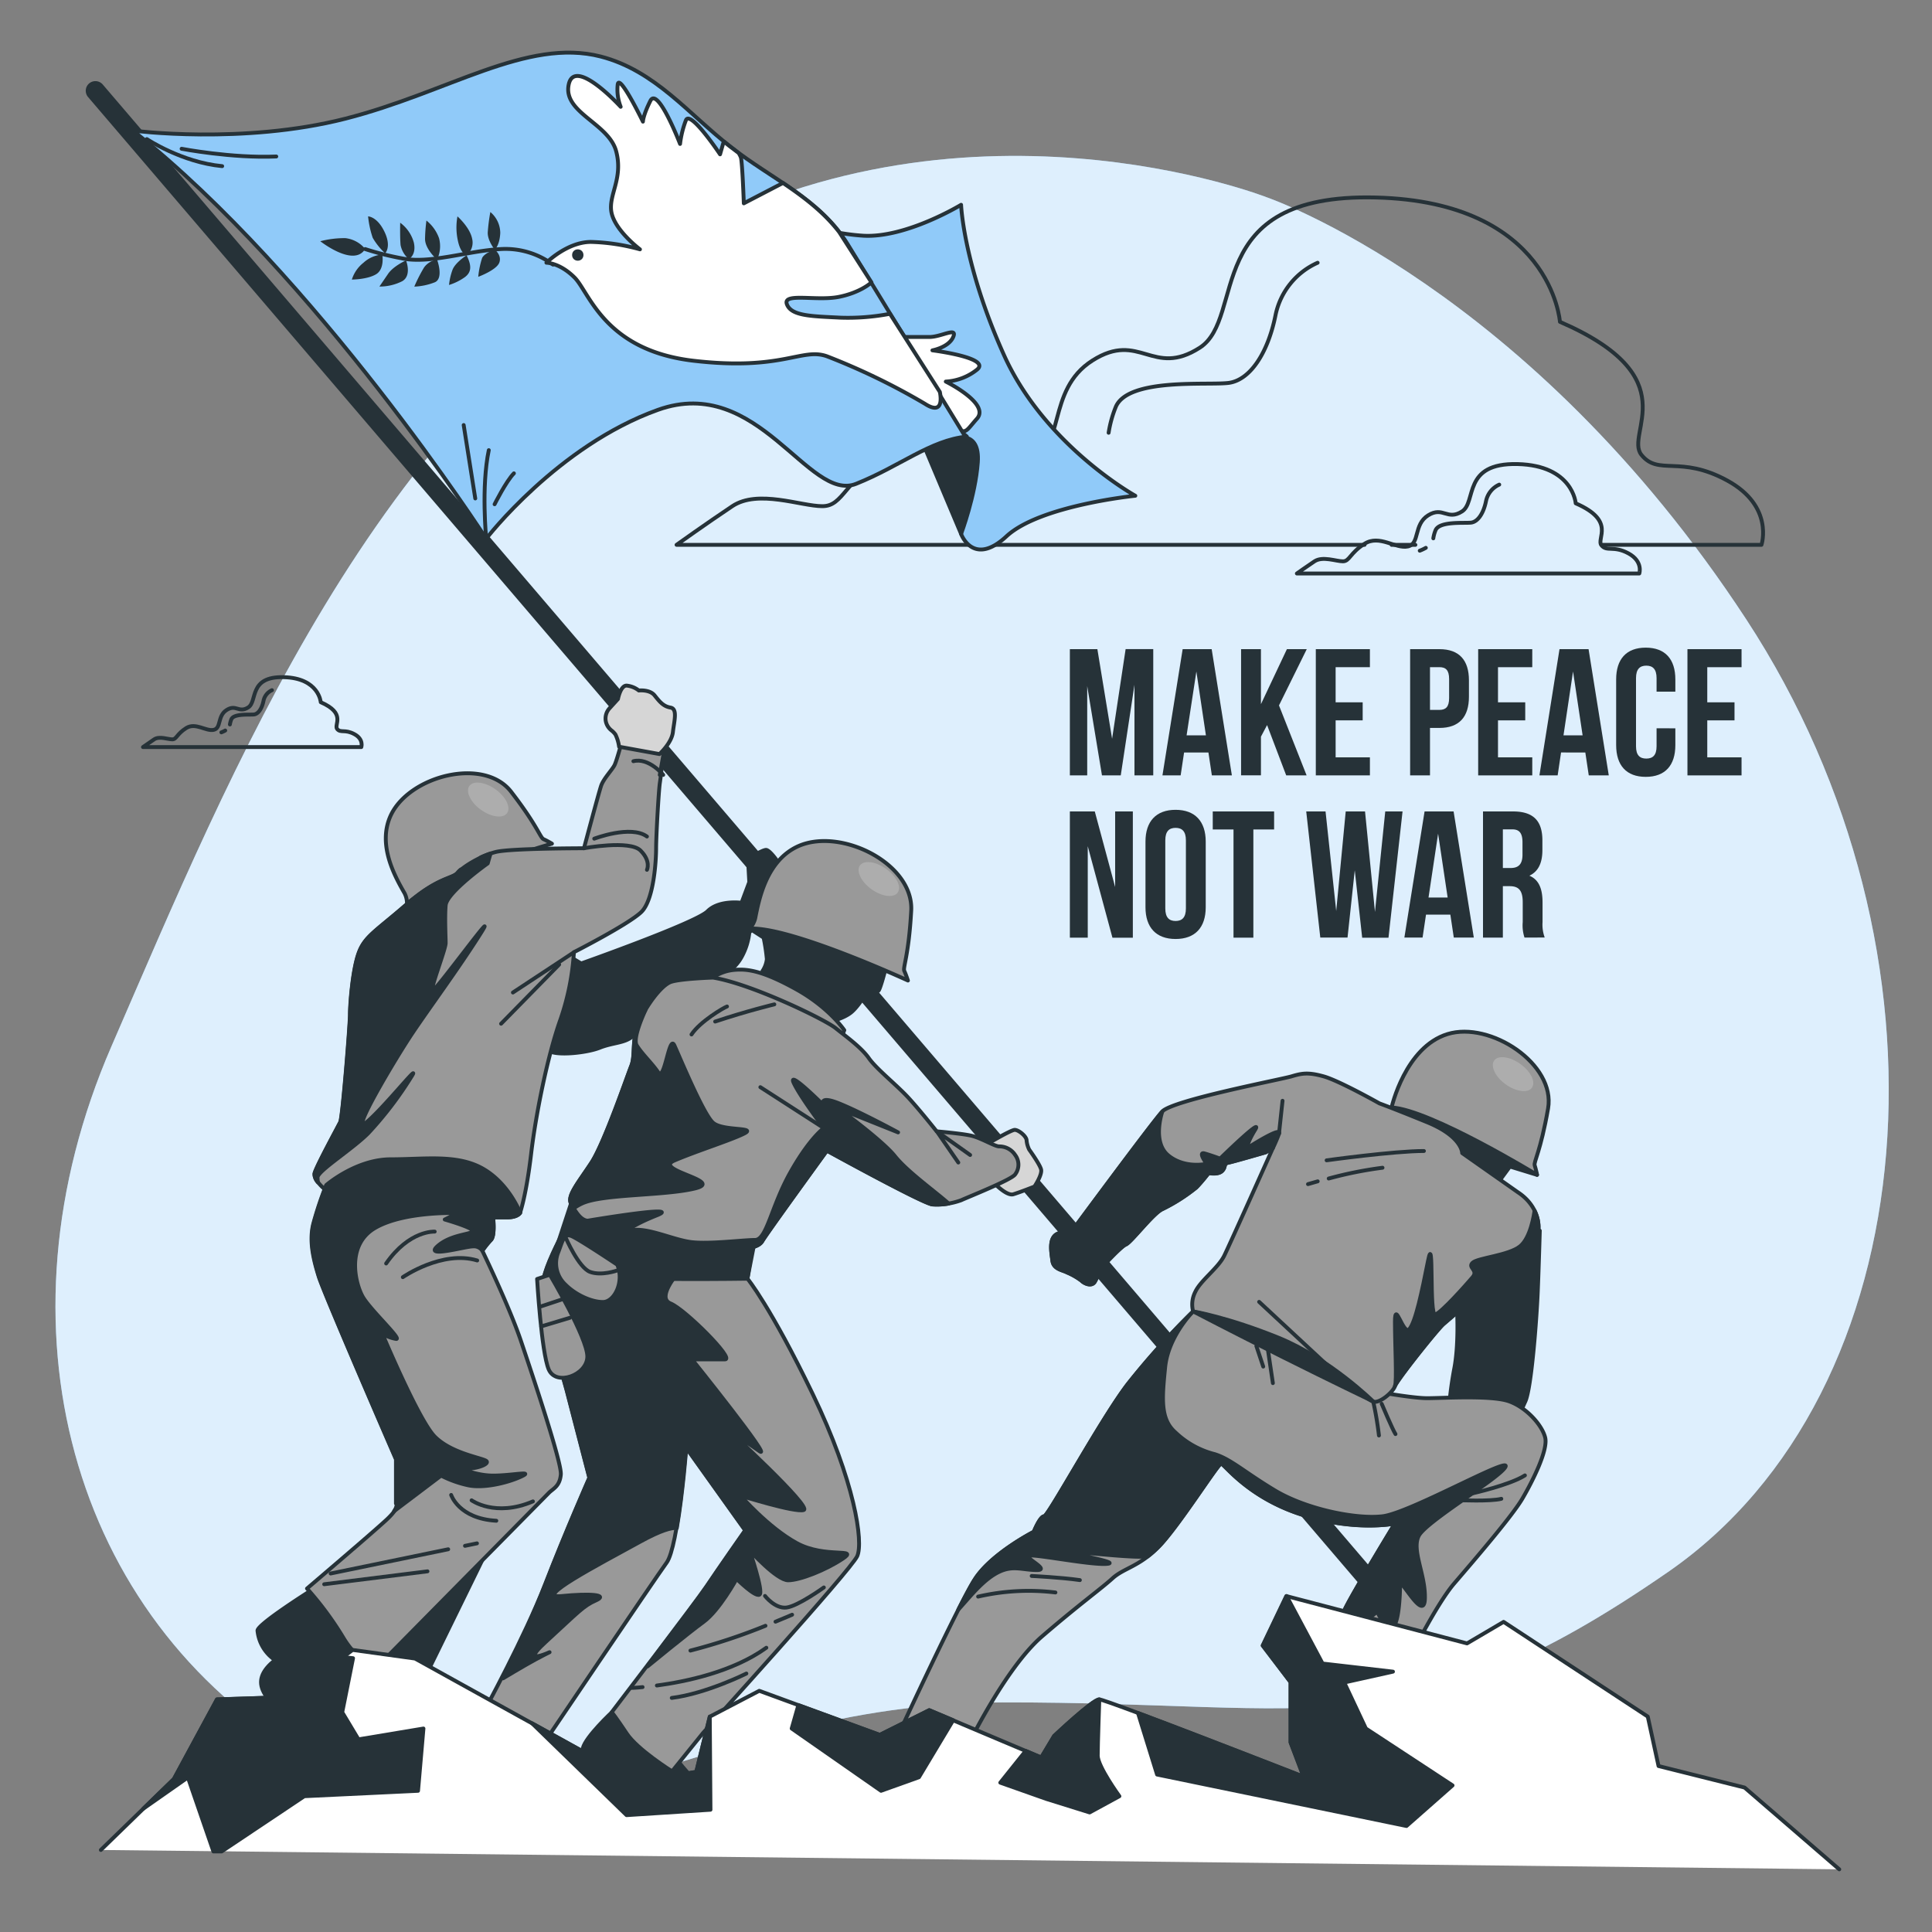 <svg xmlns="http://www.w3.org/2000/svg" viewBox="0 0 500 500"><rect x="0" y="0" width="500" height="500" fill="#808080" stroke="none"/><g id="freepik--background-simple--inject-85"><path d="M327.83,51.06S248.49,19.89,172.61,63.88,60.28,198.38,28.83,270.82,18.63,418.43,78.41,454.1s98.47-13.38,181-13.52,105.06,12.73,172.29-33.76,76.55-160.45,20.22-246.54S327.83,51.06,327.83,51.06Z" style="fill:#90CAF9"></path><path d="M327.83,51.06S248.49,19.89,172.61,63.88,60.28,198.38,28.83,270.82,18.63,418.43,78.41,454.1s98.47-13.38,181-13.52,105.06,12.73,172.29-33.76,76.55-160.45,20.22-246.54S327.83,51.06,327.83,51.06Z" style="fill:#fff;opacity:0.7"></path></g><g id="freepik--Clouds--inject-85"><path d="M421.45,143.22c-3.85-2.1-5.6-.35-7-2.1s3.85-6.31-6.66-10.86c0,0-.7-9.81-15.06-10.16s-10.51,9.81-14.36,12.26-4.91-1.4-8.76,1-2.1,7.36-5.25,8.06-7.36-3.15-11.21-.7-3.86,4.55-5.61,4.55-5.25-1.4-7.35,0-4.56,3.15-4.56,3.15h88.62S425.3,145.32,421.45,143.22Z" style="fill:none;stroke:#263238;stroke-linecap:round;stroke-linejoin:round"></path><path d="M369,141.78a11.77,11.77,0,0,1-1.57.74" style="fill:none;stroke:#263238;stroke-linecap:round;stroke-linejoin:round"></path><path d="M388,125.42a6,6,0,0,0-3.42,4.27c-.65,3.21-2.14,5.35-3.85,5.56s-8.13-.43-9.19,1.93a8.79,8.79,0,0,0-.6,2.14" style="fill:none;stroke:#263238;stroke-linecap:round;stroke-linejoin:round"></path><line x1="360.15" y1="141.01" x2="366.3" y2="141.01" style="fill:none;stroke:#263238;stroke-linecap:round;stroke-linejoin:round"></line><path d="M414.45,141h41.42s3.33-10-8.88-16.65-17.76-1.11-22.2-6.65,12.21-20-21.08-34.41c0,0-2.22-31.07-47.73-32.18S322.69,82.19,310.48,90,295,85.52,282.74,93.29s-6.66,23.31-16.65,25.53-23.3-10-35.51-2.22S218.37,131,212.82,131s-16.65-4.44-23.3,0-14.43,10-14.43,10H353.15" style="fill:none;stroke:#263238;stroke-linecap:round;stroke-linejoin:round"></path><path d="M280.89,119.8a38.28,38.28,0,0,1-4.95,2.35" style="fill:none;stroke:#263238;stroke-linecap:round;stroke-linejoin:round"></path><path d="M286.91,112a30,30,0,0,1,1.9-6.81c3.38-7.45,23.7-5.42,29.12-6.09s10.16-7.45,12.19-17.61A19,19,0,0,1,341,68" style="fill:none;stroke:#263238;stroke-linecap:round;stroke-linejoin:round"></path><path d="M91.72,190c-2.46-1.34-3.57-.23-4.47-1.34s2.46-4-4.24-6.93c0,0-.45-6.25-9.6-6.48s-6.7,6.26-9.16,7.82-3.13-.89-5.59.67-1.34,4.69-3.35,5.14-4.69-2-7.14-.45-2.46,2.91-3.58,2.91-3.35-.9-4.69,0-2.9,2-2.9,2H93.51S94.18,191.32,91.72,190Z" style="fill:none;stroke:#263238;stroke-linecap:round;stroke-linejoin:round"></path><path d="M58.29,189.06a7.8,7.8,0,0,1-1,.47" style="fill:none;stroke:#263238;stroke-linecap:round;stroke-linejoin:round"></path><path d="M70.38,178.62a3.84,3.84,0,0,0-2.18,2.73c-.41,2.05-1.36,3.41-2.45,3.55s-5.18-.28-5.86,1.22a6.2,6.2,0,0,0-.39,1.37" style="fill:none;stroke:#263238;stroke-linecap:round;stroke-linejoin:round"></path></g><g id="freepik--Flag--inject-85"><line x1="376.3" y1="434.78" x2="24.69" y2="23.49" style="fill:none;stroke:#263238;stroke-linecap:round;stroke-linejoin:round;stroke-width:5px"></line><path d="M248.73,138.18s3.09,8.65,11.74.62,33.35-10.5,33.35-10.5-23.47-13-34-36.44S248.73,53,248.73,53s-14.2,8.64-25.32,8A55.91,55.91,0,0,1,203.65,56L233.29,103S249.35,121.5,248.73,138.18Z" style="fill:#90CAF9;stroke:#263238;stroke-linecap:round;stroke-linejoin:round"></path><path d="M233.24,87.21h7.3c3.07,0,7.3-2.69,6.15,0s-5.38,3.46-5.38,3.46,15.37,1.92,11.53,5a14.17,14.17,0,0,1-8.07,3.08s11.55,5.71,8.07,9.6-2.69,4.61-8.07.39S233.24,87.21,233.24,87.21Z" style="fill:#fff;stroke:#263238;stroke-linecap:round;stroke-linejoin:round"></path><path d="M246.88,113.47s6.8-2.47,6.18,6.18-4.33,18.53-4.33,18.53l-9.88-23.47S243.18,111,246.88,113.47Z" style="fill:#263238;stroke:#263238;stroke-linecap:round;stroke-linejoin:round"></path><path d="M249.35,112.24l-29.95-49c-7.13-11.65-19.84-17-30.19-25.14-11-8.55-19.65-19.83-33.74-23.47C136.33,9.71,116,23.92,89.39,30.71s-55,3.09-55,3.09C82,71.48,125.83,139.41,125.83,139.41s18.53-24.08,44.47-33.35,38.91,24.09,51.26,19.15c11.47-4.59,19.21-11.29,28.66-12.23Z" style="fill:#90CAF9;stroke:#263238;stroke-linecap:round;stroke-linejoin:round"></path><path d="M143.1,68.47a20.67,20.67,0,0,0-13.72-4c-8.43.47-18.23,3.92-25.47,2.37a76.12,76.12,0,0,1-9.4-2.38" style="fill:none;stroke:#263238;stroke-linecap:round;stroke-linejoin:round"></path><path d="M94.51,64.42a7.77,7.77,0,0,0-5.12-2.79,24.83,24.83,0,0,0-6.5.8S91.6,69.29,94.51,64.42Z" style="fill:#263238"></path><path d="M98.93,65.88A8.06,8.06,0,0,0,94.06,68a8.92,8.92,0,0,0-3,4.35s4,0,6.28-1.38S98.93,65.88,98.93,65.88Z" style="fill:#263238"></path><path d="M99.67,65.55a17.26,17.26,0,0,1-3.21-4A25,25,0,0,1,95.26,56s2.32,0,4.23,3.95S99.67,65.55,99.67,65.55Z" style="fill:#263238"></path><path d="M105.08,67.39s-3.25,1.44-4.64,3.47l-2.25,3.3a12.91,12.91,0,0,0,5.92-1.39C106.64,71.29,105.08,67.39,105.08,67.39Z" style="fill:#263238"></path><path d="M105.82,67.06a6.34,6.34,0,0,1-2.15-3.64c-.19-2-.1-5.78-.1-5.78a9.46,9.46,0,0,1,3.53,5.14C107.82,66,105.82,67.06,105.82,67.06Z" style="fill:#263238"></path><path d="M113.11,67.18a5.09,5.09,0,0,0-3.34,2,39.65,39.65,0,0,0-2.55,5,16.31,16.31,0,0,0,5.33-1.13C114.91,72,113.11,67.18,113.11,67.18Z" style="fill:#263238"></path><path d="M113.11,67.18S110,64.51,110,61.83a41.06,41.06,0,0,1,.36-4.75,10.18,10.18,0,0,1,3.26,4.56A8,8,0,0,1,113.11,67.18Z" style="fill:#263238"></path><path d="M120.75,66.08s-2.9,1.82-3.64,3.74a15.93,15.93,0,0,0-.9,3.93,14.48,14.48,0,0,0,4.06-2C122,70.48,122.14,68.82,120.75,66.08Z" style="fill:#263238"></path><path d="M120.75,66.08s-1.57-.36-2.28-3.93a15.8,15.8,0,0,1-.08-6.15s3.2,2.82,3.79,5.74A4.26,4.26,0,0,1,120.75,66.08Z" style="fill:#263238"></path><path d="M128.05,64.61s-2.64.82-3.28,2.16a22.54,22.54,0,0,0-1,4.87s4.7-1.73,5.44-3.65S128.05,64.61,128.05,64.61Z" style="fill:#263238"></path><path d="M128.05,64.61s-1.92-2.33-1.82-4.49a48.23,48.23,0,0,1,.67-5.25,7.14,7.14,0,0,1,2.57,5.4C129.32,63.51,128.05,64.61,128.05,64.61Z" style="fill:#263238"></path><path d="M243.23,101.43,230.32,81.21a57.91,57.91,0,0,1-12.84,1c-7.3-.38-12.68-.38-13.83-3.46s7.68-.77,13.45-1.92c5.51-1.1,8.24-3.56,8.43-3.75l-8.33-13c-4-5.19-9.16-9.08-14.56-12.73L192.5,52.62s-.38-10.76-.77-11.91a6.6,6.6,0,0,0-.59-1.13c-.65-.48-1.3-1-1.93-1.46s-1.2-.95-1.79-1.43a1.39,1.39,0,0,0-.3.56l-.77,2.69s-7.68-11.53-8.83-8.84A25.19,25.19,0,0,0,176,37.25s-5.77-15-7.69-11.15-1.92,5.38-1.92,5.38-6.15-12.68-6.53-9.6a12.27,12.27,0,0,0,.77,5.76s-11.92-13.06-13.45-5.76,10.37,10,12.29,17.29-2.3,11.53-1.15,16.14,7.3,9.22,7.3,9.22a52.24,52.24,0,0,0-12.68-1.92c-6.15,0-11.53,5.38-11.53,5.38s3.46,0,7.3,3.85,7.69,18.83,30.75,21.52S207.49,89.9,214,92.2a172.22,172.22,0,0,1,25.37,12.3C244.77,108,243.23,101.43,243.23,101.43Z" style="fill:#fff;stroke:#263238;stroke-linecap:round;stroke-linejoin:round"></path><circle cx="149.53" cy="66" r="0.97" style="fill:#263238;stroke:#263238;stroke-linecap:round;stroke-linejoin:round"></circle><path d="M38,36s9,6,19.5,7" style="fill:none;stroke:#263238;stroke-linecap:round;stroke-linejoin:round"></path><path d="M47,38.5s13,2.5,24.5,2" style="fill:none;stroke:#263238;stroke-linecap:round;stroke-linejoin:round"></path><path d="M125.83,139.41s-1.33-13.41.67-22.91" style="fill:none;stroke:#263238;stroke-linecap:round;stroke-linejoin:round"></path><line x1="123" y1="129" x2="120" y2="110" style="fill:none;stroke:#263238;stroke-linecap:round;stroke-linejoin:round"></line><path d="M128,130.5s3-6,5-8" style="fill:none;stroke:#263238;stroke-linecap:round;stroke-linejoin:round"></path></g><g id="freepik--Text--inject-85"><path d="M287.81,191.19l3.5-23.2h7.15v32.68H293.6V177.23l-3.55,23.44h-4.86l-3.82-23.11v23.11h-4.49V168H284Z" style="fill:#263238"></path><path d="M318.81,200.67h-5.18l-.89-5.93h-6.3l-.89,5.93h-4.71L306.07,168h7.51Zm-11.72-10.36h5l-2.47-16.53Z" style="fill:#263238"></path><path d="M327.92,187.65l-1.59,3v10h-5.14V168h5.14v14.24L333.05,168h5.14L331,182.56l7.15,18.11h-5.28Z" style="fill:#263238"></path><path d="M345.66,181.76h7v4.67h-7V196h8.87v4.67h-14V168h14v4.67h-8.87Z" style="fill:#263238"></path><path d="M380.16,176.07v4.24c0,5.23-2.52,8.08-7.65,8.08h-2.43v12.28h-5.14V168h7.57C377.64,168,380.16,170.84,380.16,176.07Zm-10.08-3.41v11.06h2.43c1.63,0,2.52-.74,2.52-3.08v-4.9c0-2.34-.89-3.08-2.52-3.08Z" style="fill:#263238"></path><path d="M387.68,181.76h7.05v4.67h-7.05V196h8.87v4.67h-14V168h14v4.67h-8.87Z" style="fill:#263238"></path><path d="M416.35,200.67h-5.18l-.89-5.93H404l-.88,5.93h-4.72L403.6,168h7.52Zm-11.72-10.36h4.95l-2.48-16.53Z" style="fill:#263238"></path><path d="M433.58,188.49v4.34c0,5.23-2.62,8.22-7.66,8.22s-7.66-3-7.66-8.22v-17c0-5.23,2.62-8.22,7.66-8.22s7.66,3,7.66,8.22V179h-4.86v-3.5c0-2.34-1-3.23-2.66-3.23s-2.66.89-2.66,3.23v17.64c0,2.34,1,3.18,2.66,3.18s2.66-.84,2.66-3.18v-4.66Z" style="fill:#263238"></path><path d="M441.84,181.76h7.05v4.67h-7.05V196h8.87v4.67h-14V168h14v4.67h-8.87Z" style="fill:#263238"></path><path d="M281.51,219v23.67h-4.63V210h6.45l5.27,19.56V210h4.58v32.68H287.9Z" style="fill:#263238"></path><path d="M296.45,217.8c0-5.23,2.75-8.22,7.79-8.22s7.8,3,7.8,8.22v17c0,5.23-2.75,8.21-7.8,8.21s-7.79-3-7.79-8.21Zm5.13,17.32c0,2.34,1,3.23,2.66,3.23s2.67-.89,2.67-3.23V217.47c0-2.33-1-3.22-2.67-3.22s-2.66.89-2.66,3.22Z" style="fill:#263238"></path><path d="M313.86,210h15.88v4.67h-5.37v28h-5.14v-28h-5.37Z" style="fill:#263238"></path><path d="M350.61,225.23l-1.87,17.41h-7.05L338.05,210h5l2.76,25.77L348.27,210h5l2.57,26,2.66-26h4.48l-3.64,32.68h-6.81Z" style="fill:#263238"></path><path d="M381.42,242.64h-5.18l-.89-5.93h-6.3l-.89,5.93h-4.71L368.68,210h7.51ZM369.7,232.28h4.95l-2.47-16.53Z" style="fill:#263238"></path><path d="M394.54,242.64a10.08,10.08,0,0,1-.46-4v-5.14c0-3-1-4.16-3.37-4.16h-1.77v13.31H383.8V210h7.75c5.33,0,7.62,2.47,7.62,7.51V220c0,3.36-1.08,5.56-3.37,6.63,2.57,1.08,3.41,3.55,3.41,7v5a9.68,9.68,0,0,0,.56,4Zm-5.6-28v10h2c1.91,0,3.08-.84,3.08-3.45V218c0-2.34-.79-3.36-2.61-3.36Z" style="fill:#263238"></path></g><g id="freepik--character-3--inject-85"><path d="M397.77,304.05l-7-2.15-2.94,4S376,300.29,369,295.2s-8.9-8.59-8.9-8.59.06-1.05,5.95-1.05,23.3,8,26.79,11A18.07,18.07,0,0,1,397.77,304.05Z" style="fill:#263238;stroke:#263238;stroke-linecap:round;stroke-linejoin:round"></path><path d="M360.14,286.61s3.49-15.63,14.5-19,28,7.71,26,19.27c-1.94,11.15-3.76,13.8-3.46,14.72s.62,2.45.62,2.45S370.23,287.22,360.14,286.61Z" style="fill:#999;stroke:#263238;stroke-linecap:round;stroke-linejoin:round"></path><path d="M396.46,281.49c-1,1.46-4.08,1.07-6.78-.86s-4-4.69-3-6.15,4.08-1.07,6.77.87S397.51,280,396.46,281.49Z" style="fill:#fff;opacity:0.2"></path><path d="M398.5,318.5s-.27,9.64-.54,16.07-1.6,24.64-3.21,28.12-3.48,8.3-3.48,8.3l-16.6-1.33a104.45,104.45,0,0,1,1.6-15c1.34-6.43.81-15.53.81-15.53S394.48,321.72,398.5,318.5Z" style="fill:#263238;stroke:#263238;stroke-linecap:round;stroke-linejoin:round"></path><path d="M344.4,425.09s-3.16,10.65-3.7,13.11,7.11,7.11,11.76,7.11,9-1.64,9.85-3,3.83-1.91,6-4.1,3.83-6.84,1.64-10.4-4.37-1.91-8.75-1.91S344.4,425.09,344.4,425.09Z" style="fill:#263238;stroke:#263238;stroke-linecap:round;stroke-linejoin:round"></path><path d="M308.78,339.39a204.26,204.26,0,0,0-16.87,18.75c-7,9.11-20.62,34.28-21.69,34.28s-2.68,4-2.68,4-11,5.62-15.27,12.32S233,447.86,233,447.86l-2.41,3.75,19.55.8s9.91-20.62,19.55-28.92,15.27-12.32,18.21-15,6.7-2.95,11.79-8,15.53-21.69,16.33-21.69,6.7,8.57,20.63,13.12S361,394.29,361,394.29s-10.45,17.14-12.86,22a75.67,75.67,0,0,0-3.75,8.83L364,430.72s7.5-15.27,12.32-20.89,15-17.41,17.68-22,6.69-12.59,5.89-15.8-4.82-7.77-9.37-9.38-17.14-.8-21.16-.8S355.38,360,355.38,360a55.46,55.46,0,0,0-18.21-12.31C325.39,342.61,312.53,337.79,308.78,339.39Z" style="fill:#999;stroke:#263238;stroke-linecap:round;stroke-linejoin:round"></path><path d="M251,449.69s-10.67-3-15.32-1.09-5.48,3-6.84,4.65-3.83,2.46-7.39,4.65S214,465.29,216.2,468s17.78,2.19,22.16.82,5.48-5.74,7.12-6.84,5.2-1.36,6.29-4.37S253.69,450.79,251,449.69Z" style="fill:#263238;stroke:#263238;stroke-linecap:round;stroke-linejoin:round"></path><path d="M308.78,339.39a204.26,204.26,0,0,0-16.87,18.75c-7,9.11-20.62,34.28-21.69,34.28s-2.68,4-2.68,4-11,5.62-15.27,12.32c-1,1.51-2.48,4.34-4.25,7.81l.77-.85c2.68-3,5.9-7,9.64-8.84s6.16-.53,9.91-.53-4-3.49-1.87-3.75S282,405,286.29,404.74s-8.31-2.41-9.11-2.95,9.64.81,16.34,1.07a31.37,31.37,0,0,0,3.5-.06,27.9,27.9,0,0,0,2.66-2.35c5.09-5.08,15.53-21.69,16.33-21.69s6.7,8.57,20.63,13.12S361,394.29,361,394.29s-10.45,17.14-12.86,22a75.67,75.67,0,0,0-3.75,8.83l1.27.37c4-3,10.78-8.4,10.78-8.4s1.34,3.48,3.49,4,2.41-8.84,2.41-11,6.16,9.9,6.42,3.74-3.48-12.58-1.6-16.33,21.42-15.27,22.49-17.95-24.9,12.06-31.87,12.86-19.82-1.87-27.85-6.7-11.25-8-15.53-9.37a22.81,22.81,0,0,1-10.18-5.62c-4-3.48-3.48-8.84-2.68-16.88S308.78,339.39,308.78,339.39Z" style="fill:#263238;stroke:#263238;stroke-linecap:round;stroke-linejoin:round"></path><path d="M355.38,362.69a87.77,87.77,0,0,1,1.49,8.81" style="fill:none;stroke:#263238;stroke-linecap:round;stroke-linejoin:round"></path><path d="M357.58,363.3s2.85,6.77,3.57,7.84" style="fill:none;stroke:#263238;stroke-linecap:round;stroke-linejoin:round"></path><path d="M253.14,413.2a58.06,58.06,0,0,1,20-1.07" style="fill:none;stroke:#263238;stroke-linecap:round;stroke-linejoin:round"></path><path d="M267,407.86s7.48.35,12.47,1.07" style="fill:none;stroke:#263238;stroke-linecap:round;stroke-linejoin:round"></path><line x1="325.14" y1="348.33" x2="326.92" y2="353.67" style="fill:none;stroke:#263238;stroke-linecap:round;stroke-linejoin:round"></line><line x1="327.99" y1="348.33" x2="329.42" y2="357.95" style="fill:none;stroke:#263238;stroke-linecap:round;stroke-linejoin:round"></line><path d="M381.11,386.47s9.62-2.14,13.54-4.64" style="fill:none;stroke:#263238;stroke-linecap:round;stroke-linejoin:round"></path><path d="M377.54,388.25s8.2.36,11-.36" style="fill:none;stroke:#263238;stroke-linecap:round;stroke-linejoin:round"></path><path d="M392.88,308.59l-14.47-10.17s.07-4.26-9.1-8S357,285.56,357,285.56s-10.45-5.89-14.46-7-5.63-.8-8.3,0-30.8,6.16-33.48,9.11-23.84,31.6-23.84,31.6-.8-1.07-3.21,0-1.61,4.82-1.34,7,2.68,2.41,3.75,3a16.93,16.93,0,0,1,3.75,2.14c.8.8,2.68,1.61,3.48.27a27.12,27.12,0,0,0,1.61-3.49s5.09-5.62,6.43-6.15,7-8,9.37-9.11a46.11,46.11,0,0,0,8.84-5.62c1.34-1.34,3.21-3.75,3.21-3.75s2.41.53,3.48-.54.27-1.87,1.61-2.14,9.64-2.68,9.64-2.68l1.87-1.07s-11,24.64-12.58,27.85-6.16,6.43-7.5,9.37a7.1,7.1,0,0,0-.54,5.09s14.47,2.95,25.45,9.38,19.55,13.39,21.15,13.92,5.09-2.41,5.63-4,11-14.73,12.58-16.07,5.9-5.09,5.9-5.09,15.26-13.93,17.4-16.07S399,312.61,392.88,308.59Z" style="fill:#999;stroke:#263238;stroke-linecap:round;stroke-linejoin:round"></path><path d="M276.91,319.31s-.8-1.07-3.21,0-1.61,4.82-1.34,7,2.68,2.41,3.75,3a16.93,16.93,0,0,1,3.75,2.14c.8.8,2.68,1.61,3.48.27a27.12,27.12,0,0,0,1.61-3.49s5.09-5.62,6.43-6.15,7-8,9.37-9.11a46.11,46.11,0,0,0,8.84-5.62c1.34-1.34,3.21-3.75,3.21-3.75s2.41.53,3.48-.54.27-1.87,1.61-2.14,9.64-2.68,9.64-2.68l1.87-1.07s.81-1.61,1.61-3.75-8.3,3.75-8.3,3.75,0-1.34,2.14-4.82-9.1,7.5-9.1,7.5-2.15-.81-4-1.34.53,2.68.53,2.68-5.62,1.33-9.9-2.15-1.61-11.24-1.61-11.24C298.07,290.65,276.91,319.31,276.91,319.31Z" style="fill:#263238;stroke:#263238;stroke-linecap:round;stroke-linejoin:round"></path><path d="M343.33,300.29s17.41-2.41,25.18-2.41" style="fill:none;stroke:#263238;stroke-linecap:round;stroke-linejoin:round"></path><path d="M343.87,305a102.66,102.66,0,0,1,13.92-2.79" style="fill:none;stroke:#263238;stroke-linecap:round;stroke-linejoin:round"></path><path d="M338.51,306.45s1-.29,2.51-.72" style="fill:none;stroke:#263238;stroke-linecap:round;stroke-linejoin:round"></path><path d="M396.89,321.45c1.42-1.42,1.89-4.85.25-8.16-.12.95-1,7-3.73,9.23-2.94,2.41-11,3-12.32,4.29s1.61,1.87,0,3.75-8,9.1-9.64,9.64-.27-22-1.87-13.93-3.22,15.8-4.82,17.68-3.75-7.77-3.75-1.88.53,15.53,0,16.61c.53-1.61,11-14.73,12.58-16.07s5.9-5.09,5.9-5.09S394.75,323.59,396.89,321.45Z" style="fill:#263238;stroke:#263238;stroke-linecap:round;stroke-linejoin:round"></path><path d="M308.78,339.39s10.3,5.37,23.14,11.79,23.46,11.51,23.46,11.51-11.34-11.15-24.53-16.5S308.78,339.39,308.78,339.39Z" style="fill:#263238;stroke:#263238;stroke-linecap:round;stroke-linejoin:round"></path><line x1="331.01" y1="293.33" x2="331.92" y2="284.88" style="fill:none;stroke:#263238;stroke-linecap:round;stroke-linejoin:round"></line><line x1="325.86" y1="336.92" x2="346.17" y2="355.81" style="fill:none;stroke:#263238;stroke-linecap:round;stroke-linejoin:round"></line></g><g id="freepik--character-1--inject-85"><path d="M105.32,234a5.71,5.71,0,0,0-.61-2.81c-2.28-4-7.23-12.49-3.54-20.26,4.86-10.19,24.1-15.14,31.13-6,6.78,8.78,7.5,11.85,8.36,12.24a24.46,24.46,0,0,1,2.18,1.17S112.44,227.12,105.32,234Z" style="fill:#999;stroke:#263238;stroke-linecap:round;stroke-linejoin:round"></path><path d="M131.23,210.43c-1,1.46-4.08,1.07-6.77-.86s-4-4.69-3-6.15,4.08-1.07,6.78.87S132.28,209,131.23,210.43Z" style="fill:#fff;opacity:0.2"></path><path d="M106.51,431.77c-.32,1-9.38,8.66-9.52,10s5,6.79,7,8.4,5.48,1.94,3.54,4.51-4.19,2.91-10,2.91-10-1.94-14.83-6.45-15.15-10.32-15.15-15.8,10-9.34,13.54-11.92,11-9.67,11-9.67Z" style="fill:#263238;stroke:#263238;stroke-linecap:round;stroke-linejoin:round"></path><polygon points="127.89 397.47 108.68 436.73 93.92 429.49 127.89 397.47" style="fill:#263238;stroke:#263238;stroke-linecap:round;stroke-linejoin:round"></polygon><path d="M80.84,411.39S66.64,420.3,66.64,422a10.44,10.44,0,0,0,3.06,6.41c2,1.95,5.29,3.62,6.13,4.45a20.44,20.44,0,0,0,8.91,6.4c6.12,2.51,7.79,2.79,12.25,2.51s7-5.57,5.84-7-5-2.23-7-6.13S82.23,410.83,80.84,411.39Z" style="fill:#263238;stroke:#263238;stroke-linecap:round;stroke-linejoin:round"></path><path d="M134.61,313.87s-.59,1.19-3.38,1.19h-3.62s.56,4.73-.55,5.84a21.61,21.61,0,0,0-2.23,2.79s7,14.47,10,23.38,10.58,31.47,10.31,34.53-1.95,3.62-3.07,4.73L98.38,430.6s-4.73,1.12-9.47-6.68a84.19,84.19,0,0,0-9.46-12.81s17-14.47,20.6-17.82,2.51-4.17,2.51-4.17V377.7s-18.66-42.88-20-47.33-2.51-9.19-1.39-13.64a93.67,93.67,0,0,1,3.34-10s7.79-6.68,16.7-6.68,17.27-1.39,24,2.51S134.61,313.87,134.61,313.87Z" style="fill:#999;stroke:#263238;stroke-linecap:round;stroke-linejoin:round"></path><path d="M143.13,245l7.28,4.34s29.7-10.5,32.7-13.51,8.8-2.19,8.8-2.19l2-5.35-.33-6s3.67-2.34,4.67-2.34,3.68,3.68,4.35,5.35,1.33.33,1,3.34.33,4.68-1,6-4,2-5,3l-3.67,3.67a16.74,16.74,0,0,1-2,6.35c-1.81,3.31-4.67,4.68-7.68,6.69s-18.71,12.36-20.72,14-5,1.48-8.33,2.81-11.11,2.13-13.11.8a28,28,0,0,1-4.62-4.61Z" style="fill:#263238;stroke:#263238;stroke-linecap:round;stroke-linejoin:round"></path><path d="M172,193.58s-1-2.54-4.74-2.85a29.38,29.38,0,0,0-6,0s-1.58,6-2.22,7.28-2.84,3.48-3.48,5.38-4.43,16.14-4.43,16.14-19,0-22.79.95-8.55,3.8-9.81,5.38S113.38,227,105.32,234s-10.91,8.31-12.49,12.74-2.22,13.29-2.22,15.82-1.9,26.6-2.53,27.86-6.33,11.71-6.65,13.3,2.53,4.11,3.48,4.74,6.33-6.33,18-6,21.2,3.48,24.69,6,7,5.39,7,5.39,1.58-4.44,2.85-15.2,4.43-26,7.6-34.82a65.56,65.56,0,0,0,3.48-17.41S162.78,239.16,166,236s3.8-13.29,3.8-16.46.65-14.58.95-16.77c1-7,0-2.22,0-2.22Z" style="fill:#999;stroke:#263238;stroke-linecap:round;stroke-linejoin:round"></path><path d="M171.64,200.54s-3.73-4.55-7.72-3.54" style="fill:none;stroke:#263238;stroke-linecap:round;stroke-linejoin:round"></path><line x1="148.54" y1="246.44" x2="132.74" y2="256.86" style="fill:none;stroke:#263238;stroke-linecap:round;stroke-linejoin:round"></line><line x1="144.71" y1="249.62" x2="129.68" y2="264.94" style="fill:none;stroke:#263238;stroke-linecap:round;stroke-linejoin:round"></line><path d="M165.32,178.7a6.06,6.06,0,0,0-3.17-1.27c-1.58,0-2.22,3.48-2.22,3.48l-2.16,2.37a3.9,3.9,0,0,0-1,3.34h0a4,4,0,0,0,1.45,2.39,5.3,5.3,0,0,1,1.05,1.07,10.43,10.43,0,0,1,.95,3.17l10.45,1.9s3.16-2.85,3.48-5.7,1.27-6-.63-6.33-2.85-1.58-4.12-3.16S165.32,178.7,165.32,178.7Z" style="fill:#d6d6d6;stroke:#263238;stroke-linecap:round;stroke-linejoin:round"></path><path d="M151.07,219.53s11.91-2.2,14.69.58,1.67,5,1.67,5" style="fill:none;stroke:#263238;stroke-linecap:round;stroke-linejoin:round"></path><path d="M153.79,217.05s9.46-3.62,13.64-.56" style="fill:none;stroke:#263238;stroke-linecap:round;stroke-linejoin:round"></path><path d="M126.22,223.45l.74-2.57a23.32,23.32,0,0,0-2.52,1l-3,2.39-2.23.79a6.5,6.5,0,0,0-.79.78c-1.27,1.59-5.09,1.12-13.15,8.16s-10.91,8.31-12.49,12.74-2.22,13.29-2.22,15.82-1.9,26.6-2.53,27.86-6.33,11.71-6.65,13.3a3.2,3.2,0,0,0,.9,2.28,11.9,11.9,0,0,1-.1-1.27c0-1.67,8.91-7.24,13.09-11.41a93.85,93.85,0,0,0,11.41-15c2-3.34-7.79,8.91-12,12.25s7.52-16.42,12-23.11,11.7-16.42,17.54-25.61S112.86,256.31,112,256.31s3.34-10.58,3.34-12.25-.27-6.41,0-9.75S126.22,223.45,126.22,223.45Z" style="fill:#263238;stroke:#263238;stroke-linecap:round;stroke-linejoin:round"></path><path d="M127.61,381.88c-5,0-10-2.51-7.51-1.95s7.24-1.11,5.57-1.95-8.91-2-13.09-6.13-13.64-26.72-13.64-26.72a9.46,9.46,0,0,0,3.62,1.39c1.39,0-6.69-7.52-8.64-10.86S89.47,322.29,97,317.84s21.44-3.9,21.44-3.9l-3.34,1.67s7.79,2.23,7.23,3.06-5.84.84-9.18,3.9,7.24,0,9.18,0a2.66,2.66,0,0,1,2.51,1.12,21.61,21.61,0,0,1,2.23-2.79c1.11-1.11.55-5.84.55-5.84h3.62c2.79,0,3.38-1.19,3.38-1.19s-2.82-7.45-9.5-11.34-15-2.51-24-2.51-16.7,6.68-16.7,6.68a93.67,93.67,0,0,0-3.34,10c-1.12,4.45,0,9.18,1.39,13.64s20,47.33,20,47.33v11.42s.57.44-.48,2l12.17-9.2a28.62,28.62,0,0,0,7,2.5c3.9.84,10-.55,13.64-2.22S132.63,381.88,127.61,381.88Z" style="fill:#263238;stroke:#263238;stroke-linecap:round;stroke-linejoin:round"></path><path d="M122.05,388.28s6.12,4.46,15.87.28" style="fill:none;stroke:#263238;stroke-linecap:round;stroke-linejoin:round"></path><path d="M116.76,386.89s1.95,6.13,11.69,6.68" style="fill:none;stroke:#263238;stroke-linecap:round;stroke-linejoin:round"></path><line x1="120.34" y1="400.06" x2="123.44" y2="399.42" style="fill:none;stroke:#263238;stroke-linecap:round;stroke-linejoin:round"></line><line x1="85.57" y1="407.22" x2="115.99" y2="400.95" style="fill:none;stroke:#263238;stroke-linecap:round;stroke-linejoin:round"></line><line x1="83.9" y1="410" x2="110.63" y2="406.66" style="fill:none;stroke:#263238;stroke-linecap:round;stroke-linejoin:round"></line><path d="M104.25,330.53s10.22-7.07,19.25-4.32" style="fill:none;stroke:#263238;stroke-linecap:round;stroke-linejoin:round"></path><path d="M112.5,318.74s-6.56-.42-12.57,8.25" style="fill:none;stroke:#263238;stroke-linecap:round;stroke-linejoin:round"></path><path d="M218.94,222.94c0,1.8-2.69,3.25-6,3.25s-6-1.45-6-3.25,2.68-3.25,6-3.25S218.94,221.14,218.94,222.94Z" style="fill:#fff;opacity:0.2"></path></g><g id="freepik--character-2--inject-85"><path d="M194,240.32l3.62,2.34a49.36,49.36,0,0,1,.84,5.57,6.85,6.85,0,0,1-1.12,3.06l-.27,1.4s6.68,4.17,10.86,7.24a56.11,56.11,0,0,1,5.84,4.73s4.46-.84,6.68-2.79,4.46-6.12,4.46-6.12,1.95,1.39,2.51.56,1.94-6.13,2.22-7.52-6.4-8.91-18.37-10.58S194,240.32,194,240.32Z" style="fill:#263238;stroke:#263238;stroke-linecap:round;stroke-linejoin:round"></path><path d="M194,240.32a6,6,0,0,0,1.45-2.68c.95-4.78,2.87-15,11.22-18.69,11-4.82,29.82,4.55,29.15,16.74-.65,11.75-2.21,14.7-1.78,15.61s.93,2.46.93,2.46S204.49,239.73,194,240.32Z" style="fill:#999;stroke:#263238;stroke-linecap:round;stroke-linejoin:round"></path><path d="M232.32,231c-1,1.46-4.08,1.07-6.78-.87s-4-4.69-3-6.14,4.08-1.07,6.77.86S233.37,229.49,232.32,231Z" style="fill:#fff;opacity:0.2"></path><path d="M158.35,443.13s-6.77,6.31-7.51,9.28-1.12,3.35,1.85,5.2,19.68,10.4,23,11.14,9.28-2.23,8.54-4.83-3.34-2.23-5.57-4.45-7.05-8.54-7.42-9.65S158.35,443.13,158.35,443.13Z" style="fill:#263238;stroke:#263238;stroke-linecap:round;stroke-linejoin:round"></path><path d="M124.94,444.8s-7.47,9.85-7.14,11.79.32,3.87,4.83,5.8,9,1.61,10,1.94a44.65,44.65,0,0,0,11.28,2.57c5.16.33,10.64-2.57,10.64-4.83s-7.1-5.16-11-7.74l-6.77-4.51-11.61-6.77" style="fill:#263238;stroke:#263238;stroke-linecap:round;stroke-linejoin:round"></path><path d="M195.39,320.9l-1.95,10s6,7.29,16.88,29.85,13.19,38.36,11.52,42S182,448.42,182,448.42l-8.07,10s-8.91-5.57-11.7-9.75-3.9-5.57-3.9-5.57,21.72-28.4,24.51-32.57,10-14.48,10-14.48l-15.31-21.44s-1.95,25.61-5,29.79-33.13,48.73-33.13,48.73l-14.21-10.11S135.8,423.64,141.09,410s11.42-27.56,11.42-27.56l-5.85-22.56s-6.4-22.27-6.13-27.84,10-21.72,10-21.72,18.65,8.08,27,8.91S195.39,320.9,195.39,320.9Z" style="fill:#999;stroke:#263238;stroke-linecap:round;stroke-linejoin:round"></path><path d="M206.15,399.33c-7.42-4.09-14.48-12.25-14.48-12.25s14.11,4.45,16.34,3.71-20-21.16-20-21.16,4.83,3.34,8.54,5.94-17.45-23.76-17.45-23.76h8.54c2.6,0-10.4-13-14.11-14.48s1.86-7.8,1.86-7.8l-3.71-6.31L148,314.85c-2.91,5.2-7.23,13.51-7.42,17.19-.27,5.57,6.13,27.84,6.13,27.84l5.85,22.56s-6.13,13.92-11.42,27.56c-2.88,7.43-7.41,17.09-10.94,24.35,3.75-2.26,7.94-4.71,10.66-6.07,5.94-3-8.16,4.46.37-3.34s9.66-9.28,13-10.76-1.49-1.86-8.91-1.12,8.91-7.79,20.42-14.1c5.37-2.95,8.07-3.63,9.42-3.52,1.55-8.9,2.46-20.8,2.46-20.8l15.31,21.44s-7.24,10.3-10,14.48c-1.55,2.32-9,12.12-15.21,20.37l-.11.32s10.4-8.54,14.48-11.51,8.54-11.13,8.54-11.13,4.83,4.82,5.94,4.08-2.6-11.51-2.6-11.51,7,7.8,10,7.8,9.66-2.6,14.11-5.57S213.58,403.41,206.15,399.33Z" style="fill:#263238;stroke:#263238;stroke-linecap:round;stroke-linejoin:round"></path><path d="M213.21,410.83s-6.69,4.83-9.66,5.2-5.57-3-5.57-3" style="fill:none;stroke:#263238;stroke-linecap:round;stroke-linejoin:round"></path><path d="M198.1,420.75a152.42,152.42,0,0,1-19.42,6.42" style="fill:none;stroke:#263238;stroke-linecap:round;stroke-linejoin:round"></path><path d="M205,417.89s-1.67.73-4.3,1.8" style="fill:none;stroke:#263238;stroke-linecap:round;stroke-linejoin:round"></path><path d="M170,436.21c7.42-1,19.61-3.49,28.33-9.78" style="fill:none;stroke:#263238;stroke-linecap:round;stroke-linejoin:round"></path><path d="M163.46,436.82s1,0,2.84-.2" style="fill:none;stroke:#263238;stroke-linecap:round;stroke-linejoin:round"></path><path d="M193.16,433.11s-10.4,5.2-19.31,6.31" style="fill:none;stroke:#263238;stroke-linecap:round;stroke-linejoin:round"></path><polygon points="145.27 339.93 163.09 326.94 164.94 329.16 146.38 342.9 145.27 339.93" style="fill:#263238;stroke:#263238;stroke-linecap:round;stroke-linejoin:round"></polygon><path d="M193.44,330.93s-30.35.46-37.78-.65-11.51-7.8-11.51-7.8l3.62-11s9,6.12,19.4,7,28.22,0,28.22,0Z" style="fill:#263238;stroke:#263238;stroke-linecap:round;stroke-linejoin:round"></path><path d="M159.75,327.31s-10-6.69-11.88-7.43-2.23,1.11-3.34,4.08a7.54,7.54,0,0,0,1.85,8.54c2.6,2.6,6.68,4.46,9.65,4.46S161.6,331.76,159.75,327.31Z" style="fill:#999;stroke:#263238;stroke-linecap:round;stroke-linejoin:round"></path><path d="M146.38,320.25s3.34,7.8,6.31,8.91,7.06-.37,7.06-.37" style="fill:none;stroke:#263238;stroke-linecap:round;stroke-linejoin:round"></path><path d="M142.3,329.9,139,331s1.11,18.93,3,23.39,10,1.48,10-3.34S142.3,329.9,142.3,329.9Z" style="fill:#999;stroke:#263238;stroke-linecap:round;stroke-linejoin:round"></path><line x1="145.64" y1="336.22" x2="140.07" y2="338.07" style="fill:#fff;stroke:#263238;stroke-linecap:round;stroke-linejoin:round"></line><line x1="140.07" y1="343.27" x2="147.5" y2="341.04" style="fill:#fff;stroke:#263238;stroke-linecap:round;stroke-linejoin:round"></line><path d="M218.5,266.61S214.6,260.76,206,256s-12.53-5.29-15.87-5a11.52,11.52,0,0,0-5.57,1.95s20,8.07,24.5,10.58,8.91,4.45,8.91,4.45Z" style="fill:#999;stroke:#263238;stroke-linecap:round;stroke-linejoin:round"></path><path d="M254.76,296.5s6.82-4.09,7.85-4.09,3.07,1.7,3.07,2.72a6.71,6.71,0,0,0,.68,2.39s2.72,3.75,3.07,5.12-1.71,4.43-1.71,4.43-3.41,1.36-5.45,2-6.14-4.09-6.14-4.09Z" style="fill:#d6d6d6;stroke:#263238;stroke-linecap:round;stroke-linejoin:round"></path><path d="M184.53,253s-8.36.27-10.86,1.11-6.41,6.12-8.35,10.58-.84,8.35-1.95,11.14-7,20-10.31,25.05-6.4,8.64-5.29,10.59,2.51,4.45,4.46,4.45,7,.84,8.63,1.95,10,5.29,12.81,5.29H192s4.18,0,5.29-1.95S214,297.79,214,297.79s24.78,13.65,27.29,13.92a18.49,18.49,0,0,0,7.51-1.11c1.12-.56,13.09-5.29,13.93-6.68a4.16,4.16,0,0,0,0-5,4.88,4.88,0,0,0-4.18-2.23c-1.11,0-4.73-2.23-7.24-2.79s-8.91-1.11-8.91-1.11-4.18-5.29-7.24-8.63-8.35-7.52-10.3-10.3-5.85-5.57-8.63-7.8S194.55,254.64,184.53,253Z" style="fill:#999;stroke:#263238;stroke-linecap:round;stroke-linejoin:round"></path><path d="M241.33,311.71a15.91,15.91,0,0,0,4.19-.23c-3.45-3.09-10.68-8.22-13.94-12.3s-14.48-12.25-14.48-12.25l15.32,6.13s-9.75-5.29-15.32-7.52-3.89.56-3.89.56-9.47-9.47-7.8-5.85,7.8,11.7,7.8,11.7-3.62,2.5-8.64,11.41-6.12,17.54-9.18,17.54-11.7,1.12-16.43.56-11.42-3.9-15.59-3.06c-.37.07-.74.16-1.12.25,3,1.61,9.11,4.48,11.42,4.48H192s4.18,0,5.29-1.95S214,297.79,214,297.79,238.82,311.44,241.33,311.71Z" style="fill:#263238;stroke:#263238;stroke-linecap:round;stroke-linejoin:round"></path><path d="M184.53,290.55c-2.51-2.22-8.63-17-10-20s-2.5,9.46-4.17,7-4.18-4.74-5.57-7c-.94-1.51.91-6.19,2.22-9.07a29,29,0,0,0-1.66,3.22c-1.95,4.45-.84,8.35-1.95,11.14s-7,20-10.31,25.05-6.4,8.64-5.29,10.59l.71,1.21a13.47,13.47,0,0,1,2.08-1.21c5.29-2.51,21.16-1.95,29.23-3.9s-11.13-4.74-5.29-7.24,14.76-5.29,18.1-7S187,292.78,184.53,290.55Z" style="fill:#263238;stroke:#263238;stroke-linecap:round;stroke-linejoin:round"></path><line x1="213.21" y1="291.95" x2="196.78" y2="281.36" style="fill:none;stroke:#263238;stroke-linecap:round;stroke-linejoin:round"></line><path d="M200.4,259.93s-7,1.67-15.32,4.45" style="fill:none;stroke:#263238;stroke-linecap:round;stroke-linejoin:round"></path><path d="M188.15,260.48c-.84.28-7,3.9-9.19,7.24" style="fill:none;stroke:#263238;stroke-linecap:round;stroke-linejoin:round"></path><polyline points="248.01 300.86 242.44 292.78 251.07 298.91" style="fill:none;stroke:#263238;stroke-linecap:round;stroke-linejoin:round"></polyline><path d="M152.23,315.89s24.78-4.18,17.82-1.39-7.8,4.15-7.8,4.15A71.18,71.18,0,0,0,152.23,315.89Z" style="fill:#263238;stroke:#263238;stroke-linecap:round;stroke-linejoin:round"></path></g><g id="freepik--Rocks--inject-85"><path d="M26.1,478.77,45,460.4l11.14-20.61,17.26-.56,6.13-3.34L91.25,427l16.15,2.23,57.67,31.94,15.13-2.61,3.49-14.29,12.81-6.69L227.68,449l12.81-6.4,29,12.25,3.34-5.57s10-9.47,11.69-9.47,52.91,20,52.91,20L334,450.93V435.34l-7.24-9.47,6.13-12.81,46.78,12.25,9.46-5.57,37.31,24.51,2.79,12.8,22.27,5.57L476,483.78" style="fill:#fff;stroke:#263238;stroke-linecap:round;stroke-linejoin:round"></path><path d="M272.79,449.26l-3.34,5.57-4-1.7-6.58,8.22,11.91,4.21,11.21,3.5,7.71-4.2s-5.61-7.71-5.61-10.51.41-14.56.41-14.56C282.81,439.79,272.79,449.26,272.79,449.26Z" style="fill:#263238;stroke:#263238;stroke-linecap:round;stroke-linejoin:round"></path><path d="M78.76,464.86l29.43-1.4,1.4-16.12-16.82,2.8-4.2-7,2.8-14-2.54-.29-9.27,7.06-6.13,3.34-17.26.56L45,460.4l-7.91,7.68L48.63,460l6.6,19.15,2.14,0Z" style="fill:#263238;stroke:#263238;stroke-linecap:round;stroke-linejoin:round"></path><polygon points="237.82 459.95 246.68 445.19 240.49 442.58 227.68 448.98 206.62 441.27 204.89 447.34 228.01 463.46 237.82 459.95" style="fill:#263238;stroke:#263238;stroke-linecap:round;stroke-linejoin:round"></polygon><polygon points="165.07 461.14 137.68 445.98 162.15 469.76 183.87 468.36 183.69 444.25 180.2 458.54 165.07 461.14" style="fill:#263238;stroke:#263238;stroke-linecap:round;stroke-linejoin:round"></polygon><path d="M334,435.34v15.59l3.35,8.91s-27.48-10.75-42.84-16.51l4.94,15.92L364,472.57l11.92-10.51-22.43-14.72-5.6-11.91,12.61-2.81-18.22-2.1-9.3-17.46-6.13,12.81Z" style="fill:#263238;stroke:#263238;stroke-linecap:round;stroke-linejoin:round"></path></g></svg>
